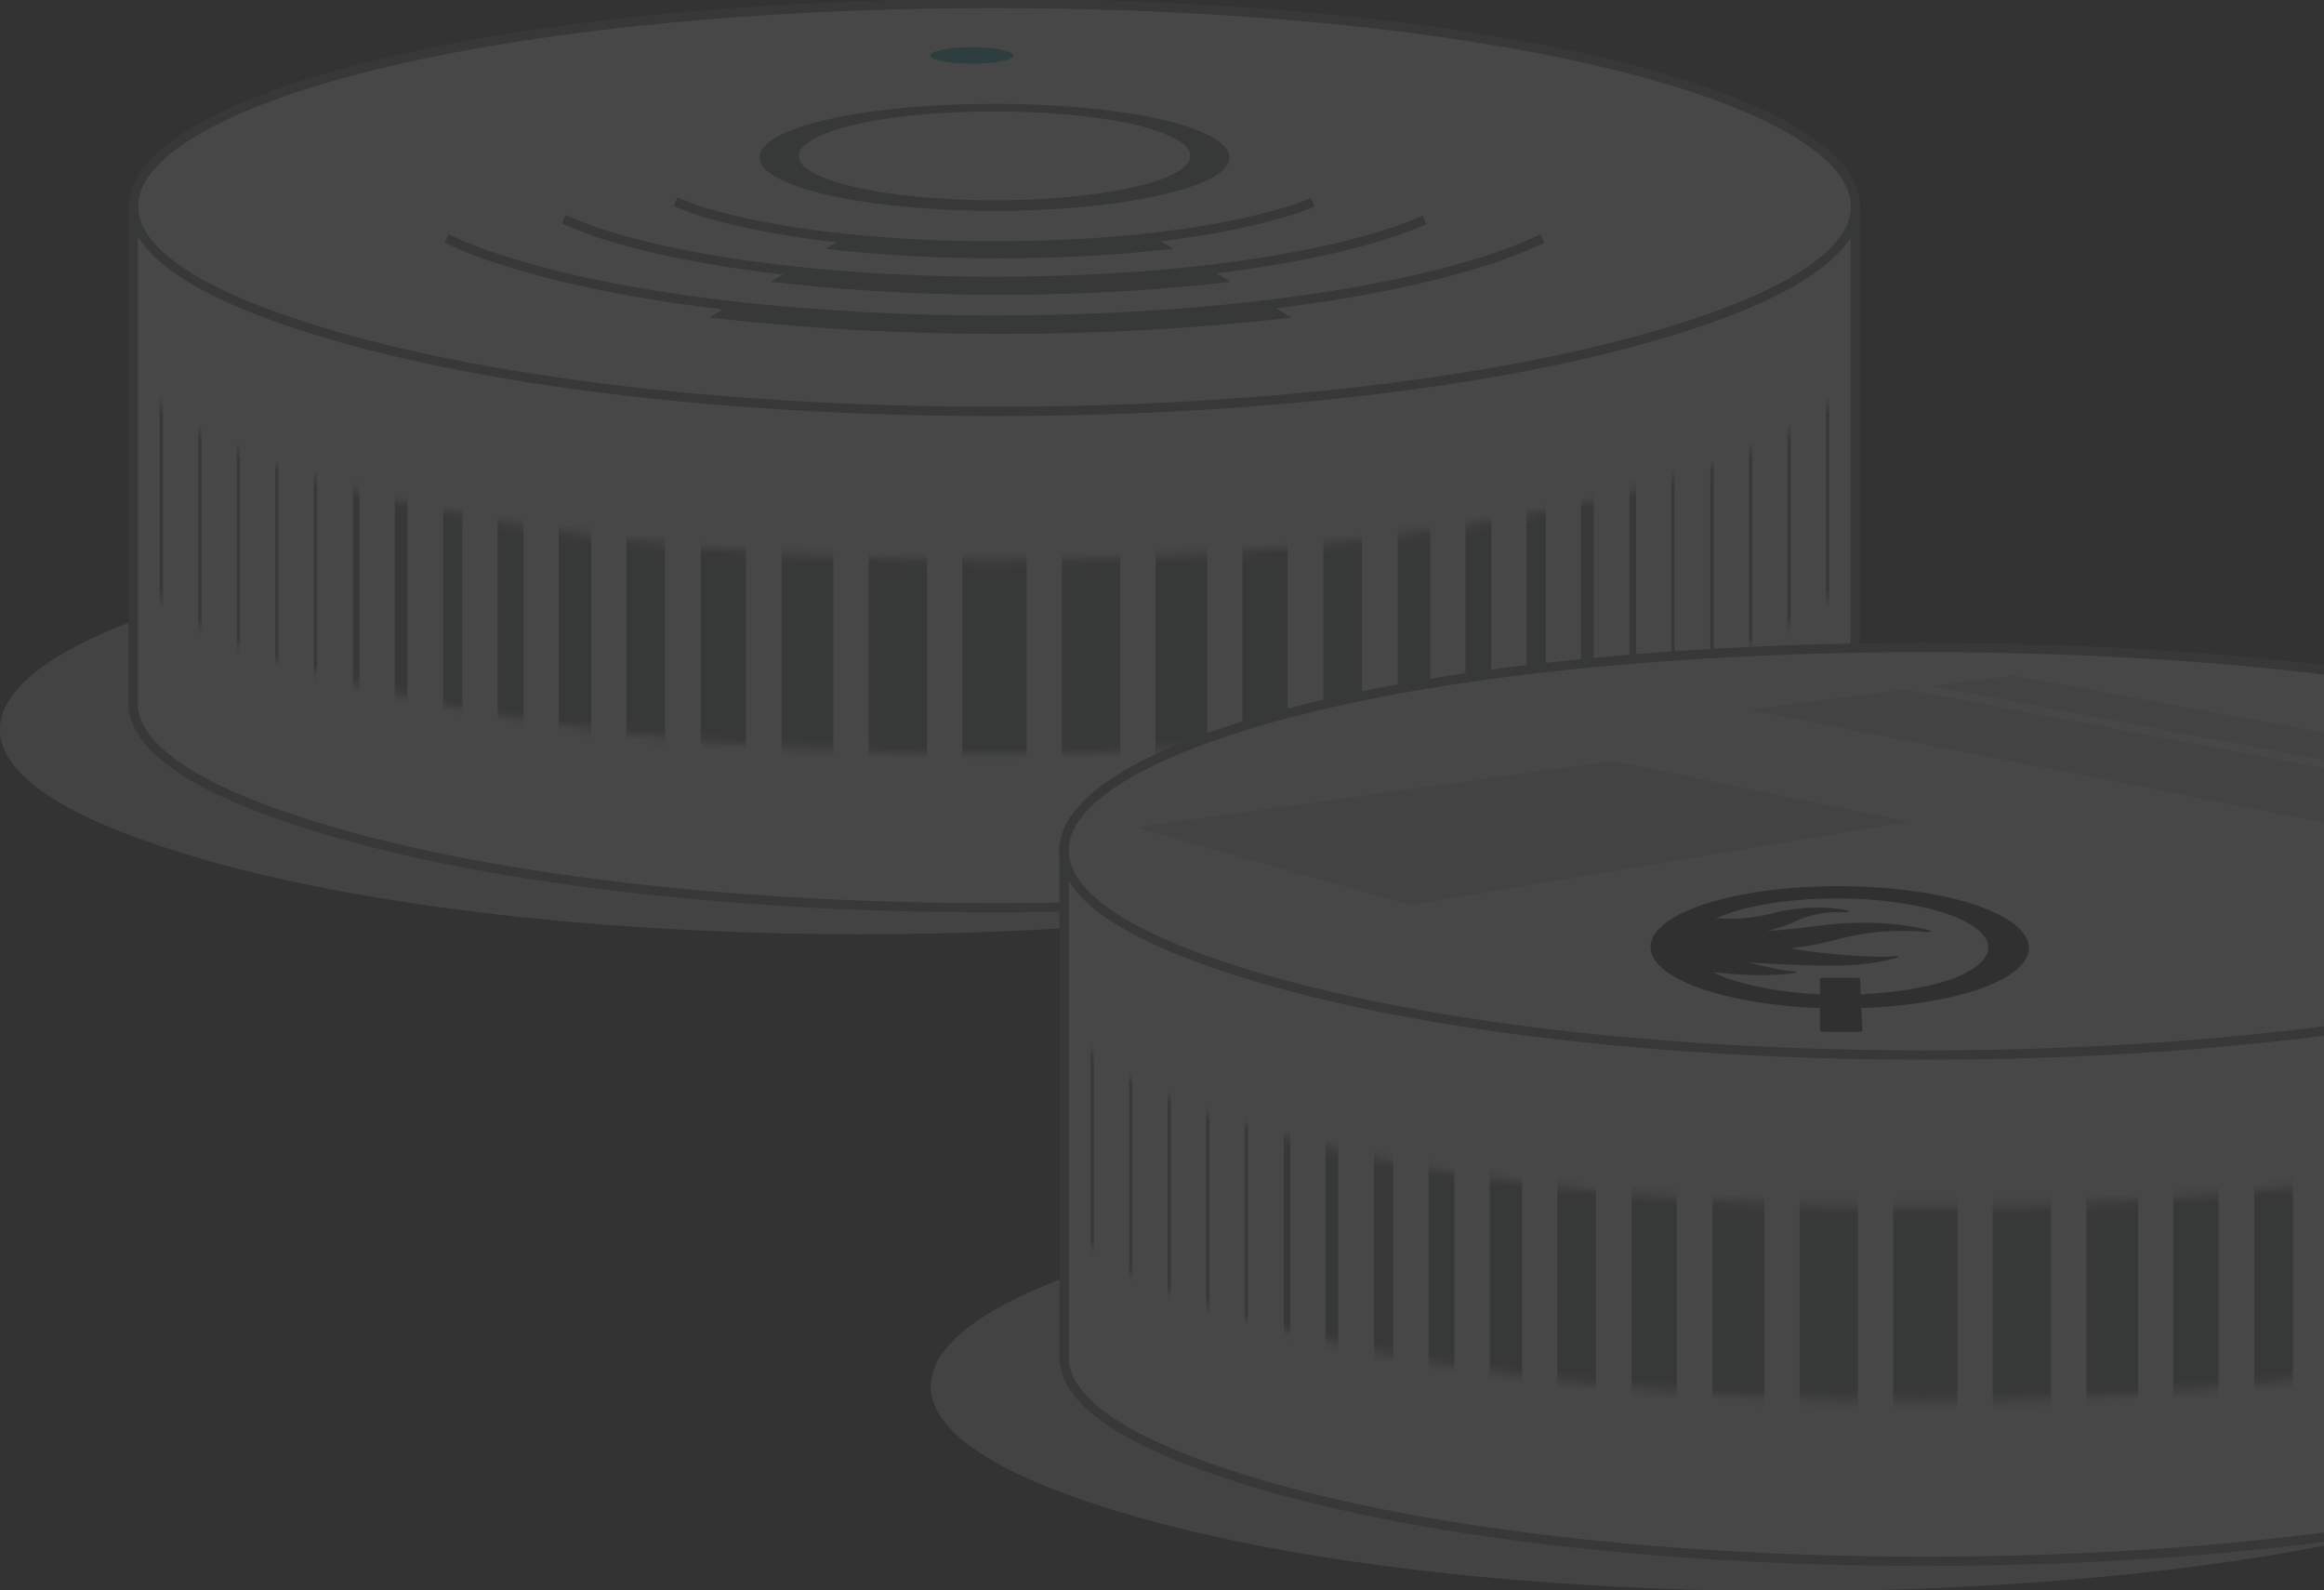 <svg width="250" height="171" viewBox="0 0 250 171" fill="none" xmlns="http://www.w3.org/2000/svg">
<rect x="0" y="0" width="250" height="171" fill="#333333" stroke="none"/>
<g opacity="0.1" clip-path="url(#clip0_3318_6405)">
<path d="M29.609 80.191C17.47 75.862 13.028 78.353 14.568 73.845L14.331 66.787C-3.494 73.489 -6.395 82.564 15.338 90.334C49.684 102.612 117.904 103.739 158.468 93.715C117.608 100.477 60.225 91.105 29.609 80.191Z" fill="#D9D9D9"/>
<path d="M199.566 21.887V75.684C199.507 79.657 194.769 83.691 184.228 87.487C146.388 101.01 67.509 101.01 29.669 87.487C19.483 83.869 14.746 79.954 14.331 76.099V21.887H199.566Z" fill="white" stroke="#5E6662" stroke-miterlimit="10" stroke-linecap="square" stroke-linejoin="round"/>
<path d="M184.287 34.105C146.447 47.628 67.568 47.628 29.728 34.105C0.118 23.488 16.167 10.498 53.474 4.33C84.919 -0.949 129.096 -0.949 160.482 4.33C197.789 10.498 213.837 23.488 184.287 34.105Z" fill="white" stroke="#5E6662" stroke-miterlimit="10" stroke-linecap="square" stroke-linejoin="round"/>
<path d="M88.176 20.759C78.642 18.328 79.945 14.71 90.012 12.633C99.546 10.676 114.41 10.676 123.944 12.633C134.011 14.71 135.314 18.387 125.78 20.759C115.654 23.31 98.303 23.31 88.176 20.759ZM121.279 13.227C113.285 11.566 100.731 11.566 92.736 13.227C84.327 15.006 83.498 18.031 91.433 19.988C99.842 22.064 114.114 22.064 122.523 19.988C130.517 18.031 129.629 15.006 121.279 13.227Z" fill="#5E6662"/>
<path d="M165.456 25.86C163.68 26.691 161.548 27.521 159.001 28.292C132.353 36.477 81.603 36.477 55.014 28.292C52.468 27.521 50.276 26.691 48.5 25.86" stroke="#5E6662" stroke-miterlimit="10" stroke-linecap="square" stroke-linejoin="round"/>
<path d="M152.783 23.844C151.303 24.496 149.526 25.089 147.513 25.682C126.372 31.792 87.584 31.792 66.443 25.682C64.37 25.089 62.594 24.437 61.113 23.784" stroke="#5E6662" stroke-miterlimit="10" stroke-linecap="square" stroke-linejoin="round"/>
<path d="M140.762 21.946C139.578 22.42 138.216 22.835 136.676 23.251C120.924 27.521 92.973 27.521 77.221 23.251C75.622 22.835 74.26 22.361 73.135 21.887" stroke="#5E6662" stroke-miterlimit="10" stroke-linecap="square" stroke-linejoin="round"/>
<path d="M107.718 6.584C105.942 6.94 103.099 6.94 101.323 6.584C99.605 6.228 99.665 5.694 101.441 5.338C103.158 4.982 106.001 4.982 107.718 5.338C109.436 5.694 109.495 6.228 107.718 6.584Z" fill="#00A0AB"/>
<path d="M76.273 34.164L78.524 32.86L80.833 33.097C97.947 34.936 117.371 34.936 134.426 33.097L136.735 32.86L138.986 34.164L136.676 34.402C118.2 36.418 97.177 36.418 78.642 34.402L76.273 34.164Z" fill="#5E6662"/>
<path d="M82.847 30.309L84.919 29.123L87.17 29.36C100.257 30.724 115.061 30.724 128.149 29.36L130.34 29.123L132.412 30.309L130.162 30.546C115.772 32.089 99.487 32.089 85.097 30.546L82.847 30.309Z" fill="#5E6662"/>
<path d="M88.828 26.75L90.723 25.623L92.855 25.86C102.27 26.81 112.811 26.81 122.168 25.86L124.299 25.623L126.194 26.75L124.003 26.988C113.403 28.055 101.5 28.055 90.9 26.988L88.828 26.75Z" fill="#5E6662"/>
<mask id="mask0_3318_6405" style="mask-type:luminance" maskUnits="userSpaceOnUse" x="14" y="37" width="186" height="45">
<path d="M199.566 59.135C199.507 63.109 194.769 67.142 184.228 70.939C146.388 84.462 67.509 84.462 29.669 70.939C19.483 67.32 14.746 63.406 14.331 59.55V38.316C14.39 42.29 19.128 46.324 29.669 50.12C67.509 63.643 146.388 63.643 184.228 50.12C195.302 46.146 199.98 41.875 199.507 37.664L199.566 59.135Z" fill="white"/>
</mask>
<g mask="url(#mask0_3318_6405)">
<path d="M110.442 33.275H103.514V90.571H110.442V33.275Z" fill="#5E6662"/>
<path d="M99.723 33.275H93.446V90.571H99.723V33.275Z" fill="#5E6662"/>
<path d="M120.509 33.275H114.232V90.571H120.509V33.275Z" fill="#5E6662"/>
<path d="M129.866 33.275H124.299V90.571H129.866V33.275Z" fill="#5E6662"/>
<path d="M89.656 33.275H84.09V90.571H89.656V33.275Z" fill="#5E6662"/>
<path d="M80.241 33.275H75.385V90.571H80.241V33.275Z" fill="#5E6662"/>
<path d="M138.512 33.275H133.656V90.571H138.512V33.275Z" fill="#5E6662"/>
<path d="M146.506 33.275H142.361V90.571H146.506V33.275Z" fill="#5E6662"/>
<path d="M71.536 33.275H67.391V90.571H71.536V33.275Z" fill="#5E6662"/>
<path d="M63.6 33.275H60.106V90.571H63.6V33.275Z" fill="#5E6662"/>
<path d="M153.849 33.275H150.355V90.571H153.849V33.275Z" fill="#5E6662"/>
<path d="M160.422 33.275H157.639V90.571H160.422V33.275Z" fill="#5E6662"/>
<path d="M56.316 33.275H53.533V90.571H56.316V33.275Z" fill="#5E6662"/>
<path d="M49.743 33.275H47.671V90.571H49.743V33.275Z" fill="#5E6662"/>
<path d="M166.285 33.275H164.212V90.571H166.285V33.275Z" fill="#5E6662"/>
<path d="M171.437 33.275H170.075V90.571H171.437V33.275Z" fill="#5E6662"/>
<path d="M43.822 33.275H42.459V90.571H43.822V33.275Z" fill="#5E6662"/>
<path d="M38.67 33.275H37.959V90.571H38.67V33.275Z" fill="#5E6662"/>
<path d="M34.11 33.275H33.754V90.571H34.11V33.275Z" fill="#5E6662"/>
<path d="M29.965 33.275H29.609V90.571H29.965V33.275Z" fill="#5E6662"/>
<path d="M21.674 33.275H21.319V90.571H21.674V33.275Z" fill="#5E6662"/>
<path d="M25.819 33.275H25.464V90.571H25.819V33.275Z" fill="#5E6662"/>
<path d="M17.529 33.275H17.173V90.571H17.529V33.275Z" fill="#5E6662"/>
<path d="M175.997 33.275H175.286V90.571H175.997V33.275Z" fill="#5E6662"/>
<path d="M180.142 33.275H179.787V90.571H180.142V33.275Z" fill="#5E6662"/>
<path d="M184.347 33.275H183.991V90.571H184.347V33.275Z" fill="#5E6662"/>
<path d="M188.492 33.275H188.137V90.571H188.492V33.275Z" fill="#5E6662"/>
<path d="M192.637 33.275H192.282V90.571H192.637V33.275Z" fill="#5E6662"/>
<path d="M196.783 33.275H196.427V90.571H196.783V33.275Z" fill="#5E6662"/>
</g>
<path d="M129.748 153.028C117.608 148.698 113.166 148.995 114.706 144.487L114.469 137.429C96.644 144.131 93.743 153.206 115.476 160.976C149.823 173.254 218.042 174.381 258.607 164.357C217.687 171.119 160.304 163.942 129.748 153.028Z" fill="#D9D9D9"/>
<path d="M114.469 91.165V146.385C114.825 150.241 119.621 154.155 129.807 157.773C167.647 171.297 246.526 171.297 284.367 157.773C294.907 154.037 299.586 149.944 299.704 145.97V91.165H114.469Z" fill="white" stroke="#5E6662" stroke-miterlimit="10" stroke-linecap="square" stroke-linejoin="round"/>
<path d="M284.367 103.324C246.526 116.847 167.647 116.847 129.807 103.324C100.198 92.766 116.305 79.776 153.553 73.549C184.998 68.329 229.175 68.329 260.62 73.549C297.868 79.776 313.976 92.766 284.367 103.324Z" fill="white" stroke="#5E6662" stroke-miterlimit="10" stroke-linecap="square" stroke-linejoin="round"/>
<path d="M200.336 110.797L200.218 108.425C205.014 108.247 209.574 107.535 213.009 106.349C220.648 103.62 219.76 99.468 211.587 97.036C203.771 94.723 191.69 94.723 183.992 97.036C175.938 99.468 175.227 103.62 183.044 106.349C186.538 107.535 191.039 108.247 195.776 108.425V110.797C195.776 110.856 195.835 110.856 195.895 110.916C195.954 110.916 196.072 110.975 196.191 110.975H199.862C199.981 110.975 200.099 110.975 200.158 110.916C200.336 110.916 200.336 110.856 200.336 110.797ZM200.158 106.942L200.099 105.281C200.099 105.222 199.921 105.162 199.685 105.162H196.191C195.954 105.162 195.776 105.222 195.776 105.281V106.942C192.223 106.764 188.848 106.23 186.183 105.34C185.413 105.103 184.821 104.806 184.229 104.51C184.347 104.51 184.465 104.569 184.465 104.569C190.21 105.222 193.111 104.629 193.111 104.629C193.23 104.629 193.23 104.569 193.23 104.51C193.23 104.451 193.111 104.451 192.993 104.451C192.993 104.451 192.697 104.451 192.223 104.391C191.749 104.332 191.039 104.213 190.269 104.035C189.025 103.739 188.315 103.561 187.959 103.502C189.617 103.62 193.94 103.857 197.079 103.857C201.047 103.857 203.238 103.205 203.948 103.027C204.126 102.968 204.185 102.968 204.185 102.968C204.244 102.908 204.244 102.908 204.126 102.849C204.007 102.79 203.889 102.79 203.771 102.849C203.652 102.849 202.468 103.027 197.908 102.671C194.71 102.375 193.23 102.137 192.697 101.959C193.526 101.9 195.302 101.663 197.967 100.951C200.454 100.299 202.764 100.121 204.481 100.121C205.37 100.121 206.08 100.121 206.554 100.18C207.028 100.239 207.324 100.239 207.324 100.239C207.442 100.239 207.561 100.239 207.62 100.18C207.679 100.121 207.679 100.121 207.561 100.061C207.561 100.061 202.764 98.579 195.421 99.587C192.815 99.943 191.098 100.061 190.032 100.121C190.387 100.061 190.861 99.943 191.335 99.765C191.986 99.587 192.697 99.29 193.526 98.934C193.881 98.757 194.236 98.638 194.533 98.579C195.598 98.223 196.664 98.104 197.375 98.104C197.73 98.104 198.026 98.104 198.263 98.104C198.5 98.104 198.559 98.104 198.559 98.104C198.678 98.104 198.796 98.104 198.855 98.045C198.915 97.985 198.915 97.985 198.796 97.926C198.796 97.926 197.849 97.689 196.428 97.63C194.947 97.57 192.934 97.63 190.683 98.223C188.848 98.697 187.189 98.816 186.064 98.816C185.413 98.816 184.643 98.757 184.584 98.757C185.176 98.519 185.827 98.282 186.538 98.045C192.697 96.147 202.409 96.147 208.686 98.045C215.141 100.002 215.733 103.264 209.633 105.4C207.205 106.23 203.771 106.764 200.158 106.942Z" fill="#191919"/>
<path d="M282.294 87.784L207.738 73.786L216.562 72.659L291.177 86.36L282.294 87.784Z" fill="#D9D9D9"/>
<path d="M263.877 91.165L188.137 76.336L204.955 74.142L280.991 88.436L263.877 91.165Z" fill="#D9D9D9"/>
<path d="M205.31 88.377L173.51 81.852L122.108 88.97L151.718 97.333L205.31 88.377Z" fill="#D9D9D9"/>
<mask id="mask1_3318_6405" style="mask-type:luminance" maskUnits="userSpaceOnUse" x="114" y="107" width="186" height="44">
<path d="M299.704 128.71C299.645 132.684 294.907 136.717 284.367 140.513C246.526 154.036 167.647 154.036 129.807 140.513C119.621 136.895 114.884 132.98 114.469 129.125V107.891C114.528 111.865 119.266 115.898 129.807 119.694C167.647 133.217 246.526 133.217 284.367 119.694C295.44 115.72 300.119 111.45 299.645 107.238L299.704 128.71Z" fill="white"/>
</mask>
<g mask="url(#mask1_3318_6405)">
<path d="M210.58 102.849H203.652V160.146H210.58V102.849Z" fill="#5E6662"/>
<path d="M199.862 102.849H193.584V160.146H199.862V102.849Z" fill="#5E6662"/>
<path d="M220.647 102.849H214.37V160.146H220.647V102.849Z" fill="#5E6662"/>
<path d="M230.004 102.849H224.438V160.146H230.004V102.849Z" fill="#5E6662"/>
<path d="M189.795 102.849H184.228V160.146H189.795V102.849Z" fill="#5E6662"/>
<path d="M180.379 102.849H175.523V160.146H180.379V102.849Z" fill="#5E6662"/>
<path d="M238.65 102.849H233.794V160.146H238.65V102.849Z" fill="#5E6662"/>
<path d="M246.644 102.849H242.499V160.146H246.644V102.849Z" fill="#5E6662"/>
<path d="M171.674 102.849H167.529V160.146H171.674V102.849Z" fill="#5E6662"/>
<path d="M163.739 102.849H160.245V160.146H163.739V102.849Z" fill="#5E6662"/>
<path d="M156.455 102.849H153.671V160.146H156.455V102.849Z" fill="#5E6662"/>
<path d="M149.882 102.849H147.809V160.146H149.882V102.849Z" fill="#5E6662"/>
<path d="M143.96 102.849H142.598V160.146H143.96V102.849Z" fill="#5E6662"/>
<path d="M138.808 102.849H138.097V160.146H138.808V102.849Z" fill="#5E6662"/>
<path d="M134.248 102.849H133.893V160.146H134.248V102.849Z" fill="#5E6662"/>
<path d="M130.103 102.849H129.748V160.146H130.103V102.849Z" fill="#5E6662"/>
<path d="M121.812 102.849H121.457V160.146H121.812V102.849Z" fill="#5E6662"/>
<path d="M125.957 102.849H125.602V160.146H125.957V102.849Z" fill="#5E6662"/>
<path d="M117.667 102.849H117.312V160.146H117.667V102.849Z" fill="#5E6662"/>
</g>
</g>
<defs>
<clipPath id="clip0_3318_6405">
<rect width="300" height="171" fill="white"/>
</clipPath>
</defs>
</svg>
